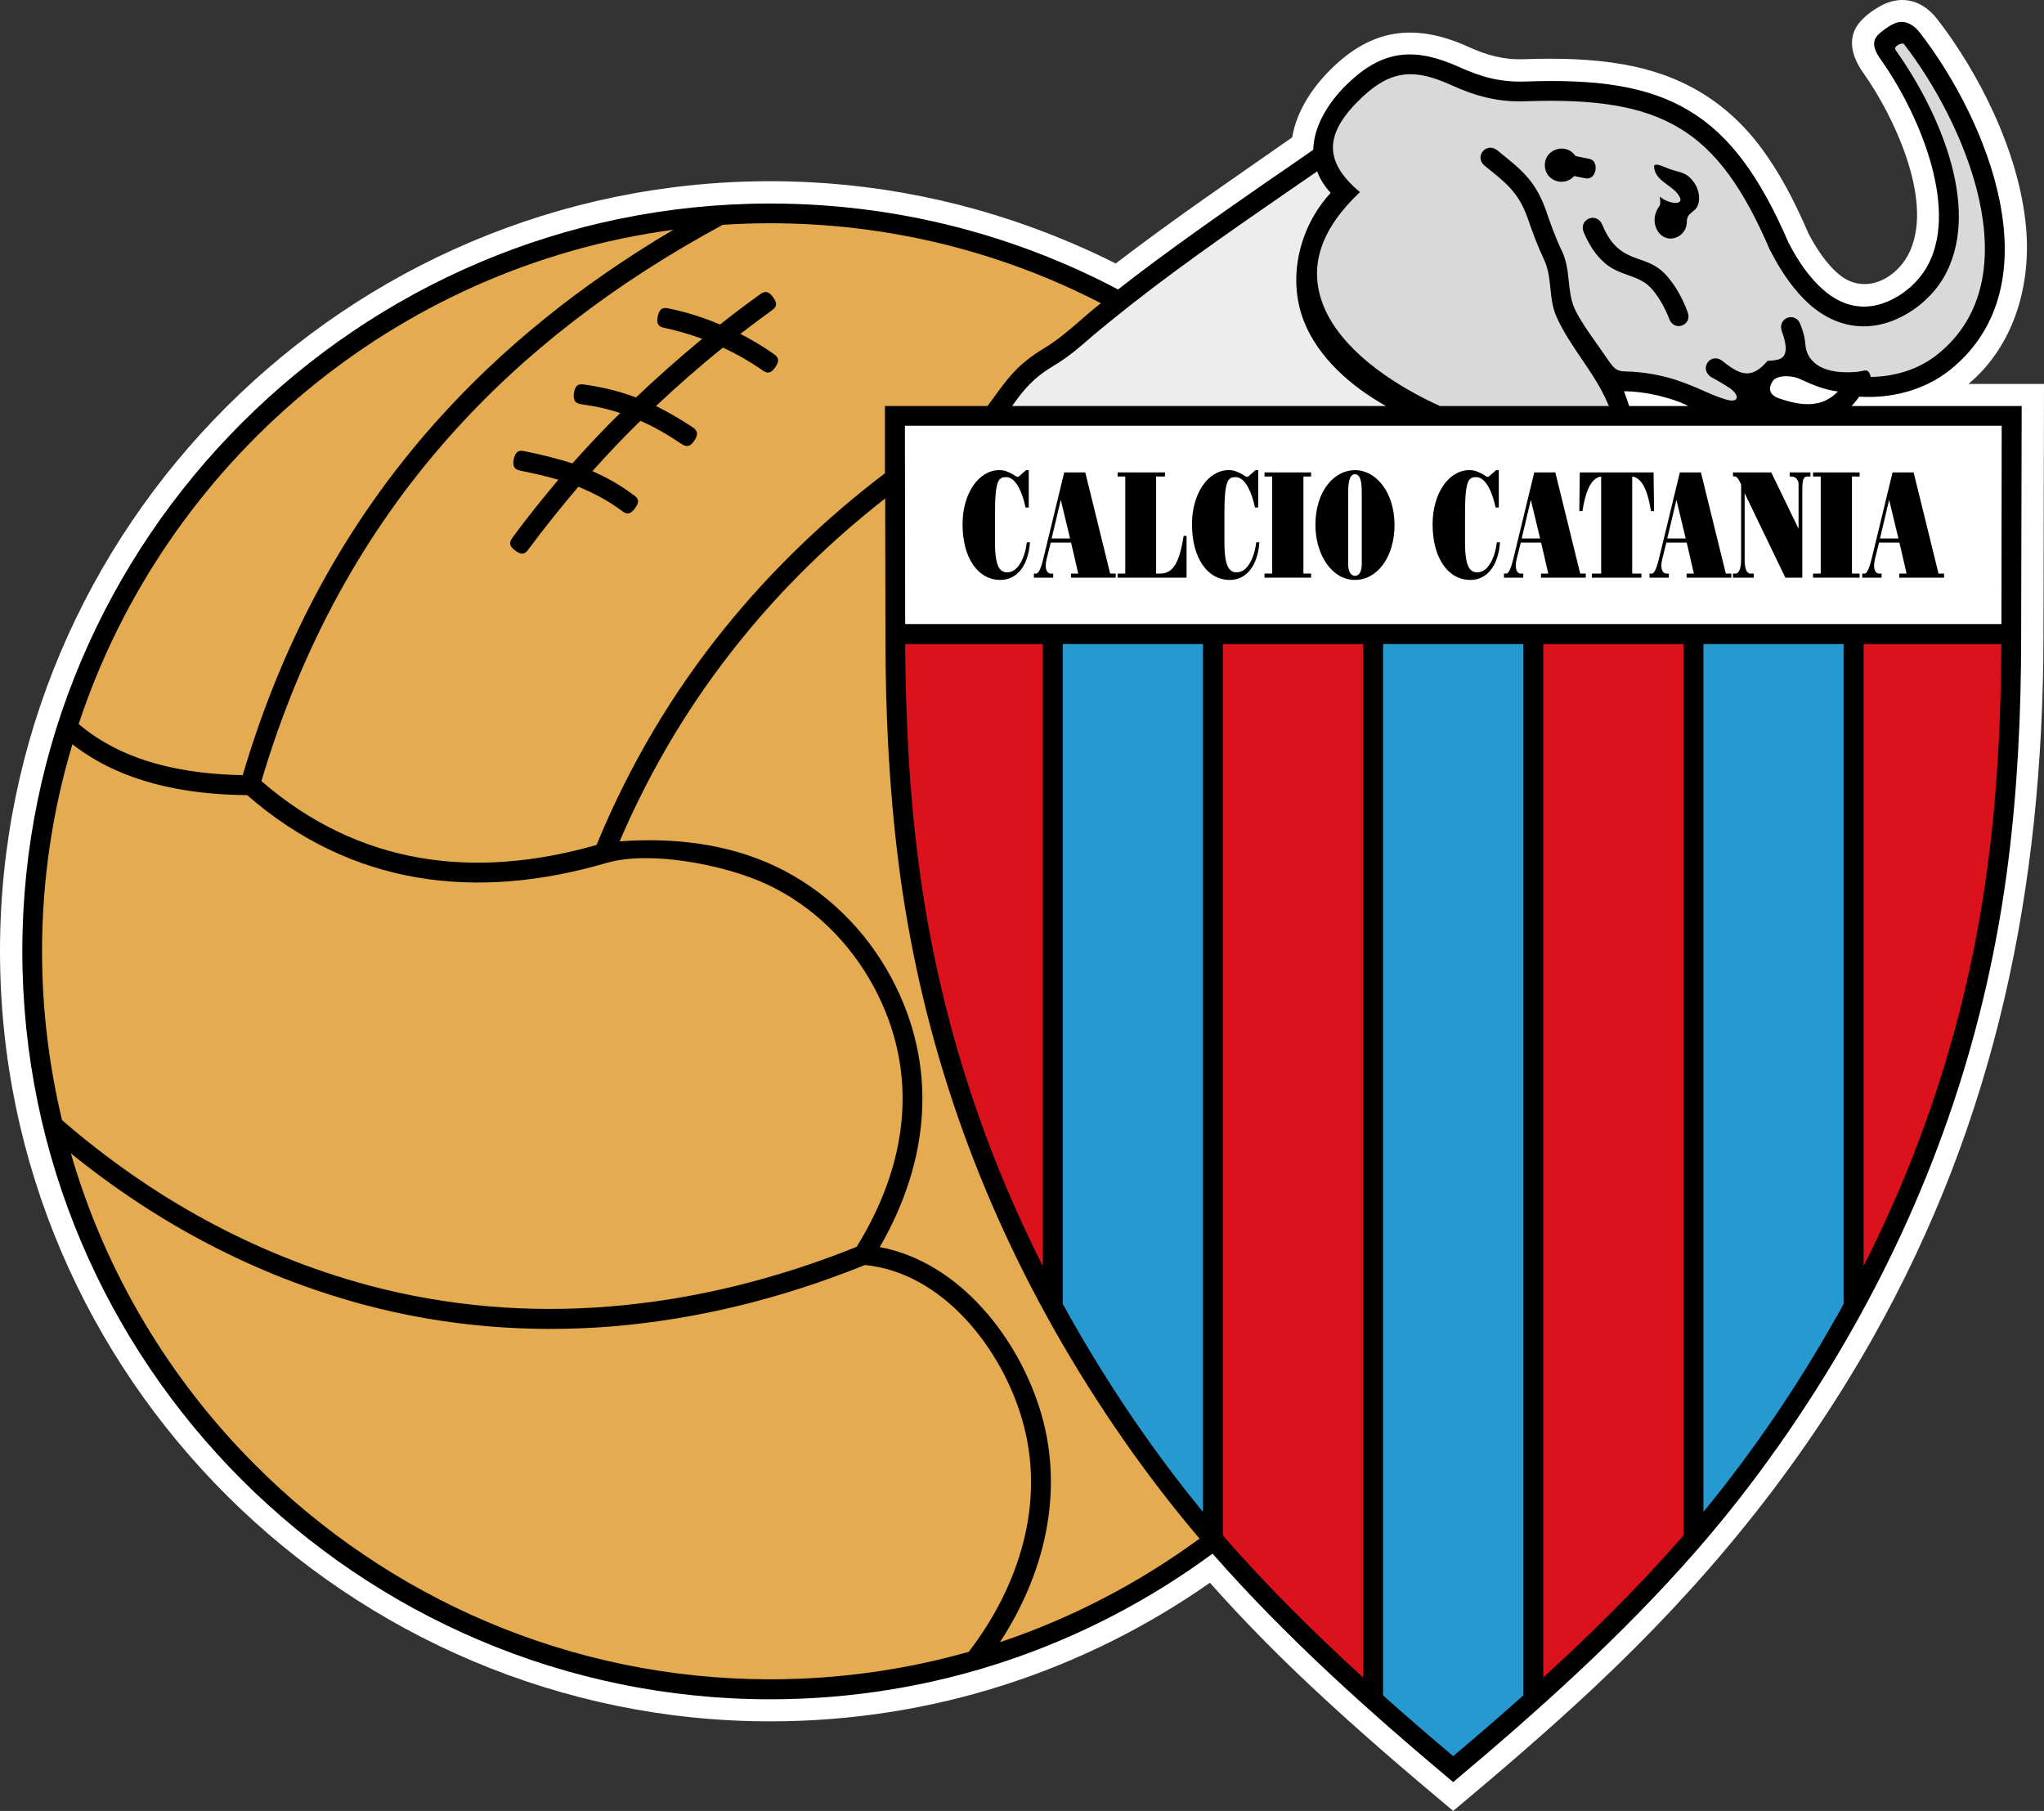 <?xml version="1.0" encoding="UTF-8"?>
<!-- Generator: Adobe Illustrator 13.0.2, SVG Export Plug-In . SVG Version: 6.00 Build 14948)  -->
<!DOCTYPE svg PUBLIC "-//W3C//DTD SVG 1.0//EN" "http://www.w3.org/TR/2001/REC-SVG-20010904/DTD/svg10.dtd">
<svg version="1.0" id="Ebene_1" xmlns="http://www.w3.org/2000/svg" xmlns:xlink="http://www.w3.org/1999/xlink" x="0px" y="0px" width="566.928px" height="502.276px" viewBox="0 0 566.928 502.276" enable-background="new 0 0 566.928 502.276" xml:space="preserve">
<rect x="0" y="0" width="566.928" height="502.276" fill="#333333" stroke="none"/>
<path fill="#FFFFFF" d="M403.056,502.276c-13.248-11.088-26.352-22.32-38.952-34.128c-10.08-9.432-19.584-19.08-28.512-29.16  c-34.632,24.264-76.68,38.448-121.968,38.448C97.128,477.435,0,382.179,0,263.811C0,146.236,95.976,50.26,213.624,50.26  c28.872,0,56.376,5.832,81.504,16.272c4.896,2.016,9.648,4.176,14.328,6.552c16.128-12.384,32.616-23.544,48.96-34.992  c1.224-7.632,6.12-14.616,11.664-19.8c11.448-10.8,23.328-11.592,37.296-5.256c5.04,2.304,9.792,3.6,15.408,3.384  c10.224-0.36,19.152,0,27.072,1.368c16.128,2.736,28.872,10.152,38.664,23.256c4.752,6.408,9,14.184,13.104,23.76  c1.8,3.456,4.896,8.496,8.712,11.52c7.271,5.76,16.344,0.648,19.584-7.056c6.192-14.4-4.896-37.512-13.104-49.032  c-3.528-4.968-4.896-10.728,0.216-15.336c1.008-0.936,2.304-1.944,3.672-2.736c5.976-3.744,12.168-2.592,16.632,3.168  c11.232,14.472,22.752,36.648,24.624,57.816c1.44,16.416-3.6,32.976-15.984,43.344h20.952l-0.144,70.056  c-0.144,69.48-12.96,133.776-47.664,195.12c-20.736,36.576-46.44,67.752-77.112,96.48  C429.408,479.955,416.304,491.188,403.056,502.276z"/>
<path d="M403.056,494.283c-23.544-19.728-46.44-40.248-66.744-63.36c-34.416,25.344-76.824,40.392-122.688,40.392  c-57.096,0-109.008-23.328-146.592-60.912S6.192,320.98,6.192,263.811c0-114.192,93.168-207.36,207.432-207.36  c34.848,0,67.68,8.64,96.48,23.832c13.824-10.8,28.152-20.736,42.552-30.744c3.024-2.016,5.976-4.104,11.592-7.992  c0.144-7.2,4.968-14.112,10.008-18.792c9.792-9.216,18.648-9.504,30.6-4.104c6.048,2.736,11.304,4.176,18.144,3.96  c19.8-0.72,34.056,1.224,45.432,8.064c11.448,6.84,19.728,18.36,27.648,36.648c2.808,5.472,5.976,9.792,9.36,12.816  c6.264,5.688,13.536,6.48,20.88,2.088c3.744-2.232,6.84-5.544,8.64-9.144c8.352-16.488-3.528-42.84-13.176-56.376  c-1.728-2.448-3.096-5.04-0.648-7.272c1.584-1.44,3.744-2.88,5.256-3.24c2.52-0.504,4.536,0.864,6.12,2.88  c18.504,23.904,37.8,69.84,8.352,93.528c-7.056,5.616-16.272,7.992-25.2,7.416c-0.648,0.936-1.368,1.8-2.088,2.592h47.16  l-0.144,63.936c0,21.456-1.008,42.048-3.6,62.568c-5.832,46.008-20.304,89.064-43.2,129.528  c-12.672,22.392-27.576,43.56-43.632,61.848C449.784,453.747,426.744,474.411,403.056,494.283z"/>
<path fill="#E5AB50" d="M19.656,319.9c9.576,33.12,27.504,62.856,51.336,86.616c36.576,36.576,87.048,59.256,142.632,59.256  c19.08,0,37.584-2.664,55.08-7.632c13.968-18.216,21.456-41.472,14.832-64.296c-5.616-19.584-21.888-40.824-43.632-42.984  c-22.824,9.216-46.512,15.12-70.56,17.064c-22.752,1.8-45.864,0-68.688-6.12C70.56,353.668,43.488,339.196,19.656,319.9z"/>
<path fill="#E5AB50" d="M20.088,206.427c-5.472,18.216-8.424,37.512-8.424,57.384c0,16.128,1.944,31.824,5.544,46.872  c24.624,21.312,52.992,37.152,84.888,45.792c22.104,5.904,44.568,7.704,66.816,5.904c23.4-1.872,46.512-7.632,68.688-16.56  c13.824-22.32,17.856-47.592,4.824-72c-6.624-12.312-16.92-22.608-29.808-28.584c-11.376-5.328-32.256-9.432-44.352-5.904  c-36.144,10.584-70.704,6.48-99.72-18.792C51.264,220.396,33.624,217.011,20.088,206.427z"/>
<path fill="#E5AB50" d="M186.768,63.723C109.44,74.092,45.72,128.524,21.816,200.811c12.456,10.584,29.16,13.896,45.504,14.184  c11.232-38.016,29.016-70.344,53.28-97.632C138.96,96.699,161.064,78.916,186.768,63.723z"/>
<path fill="#E5AB50" d="M245.448,131.26v-18.648h28.44c0.432-0.576,0.936-1.296,1.44-1.944c4.392-6.048,7.056-9.72,14.328-14.112  c3.456-2.088,6.624-4.752,9.936-7.632c1.872-1.656,3.816-3.312,5.76-4.824c-27.504-14.184-58.68-22.176-91.728-22.176  c-4.392,0-8.856,0.144-13.176,0.432c-29.952,16.2-55.224,35.568-75.744,58.68c-23.688,26.64-41.112,58.32-52.2,95.616  c27.144,23.472,59.112,27.36,92.952,17.712c9.144-22.248,21.168-42.408,35.712-60.336  C214.056,158.115,228.888,143.86,245.448,131.26L245.448,131.26z M213.84,86.26c-2.88,2.088-5.688,4.176-8.496,6.336  c2.952,1.512,5.976,3.312,9,5.4c1.152,0.792,2.232,1.584,0.72,3.816c-1.584,2.304-2.736,1.512-3.816,0.72  c-3.672-2.52-7.272-4.536-10.728-6.12c-6.48,5.184-12.672,10.656-18.576,16.2c3.312,1.656,6.552,3.528,9.864,5.688  c1.152,0.792,2.304,1.584,0.792,3.888c-1.512,2.304-2.664,1.512-3.816,0.792c-3.744-2.52-7.344-4.608-11.16-6.264  c-0.072,0.144-0.216,0.216-0.36,0.36c-4.464,4.392-8.784,8.928-12.96,13.608c3.816,1.656,7.56,3.744,11.232,6.48  c1.152,0.792,2.232,1.584,0.576,3.816c-1.656,2.232-2.736,1.368-3.816,0.576c-3.888-2.88-7.848-4.896-11.88-6.552  c-4.752,5.616-9.36,11.304-13.68,17.136c-0.792,1.08-1.584,2.232-3.816,0.576c-2.232-1.656-1.368-2.736-0.576-3.888  c3.96-5.328,8.136-10.584,12.528-15.768c-3.384-1.008-6.768-1.728-10.224-2.448c-1.296-0.288-2.664-0.576-2.16-3.24  c0.576-2.736,1.944-2.448,3.312-2.16c4.32,0.864,8.712,1.944,12.96,3.312c4.248-4.752,8.64-9.432,13.248-13.968  c-3.24-1.08-6.624-1.872-10.44-2.376c-1.368-0.216-2.736-0.432-2.376-3.168c0.432-2.736,1.8-2.52,3.168-2.304  c5.184,0.72,9.792,1.944,14.04,3.528c5.904-5.616,12.024-11.016,18.36-16.272c-3.96-1.44-7.488-2.376-10.152-2.952  c-1.368-0.288-2.736-0.576-2.16-3.312c0.576-2.664,1.944-2.376,3.24-2.088c3.672,0.72,8.568,2.088,14.04,4.392  c3.528-2.808,7.128-5.544,10.872-8.208c1.08-0.792,2.232-1.584,3.816,0.648C216.072,84.676,214.92,85.468,213.84,86.26z"/>
<path fill="#E5AB50" d="M332.712,426.747c-14.832-17.424-28.584-37.224-40.392-58.104c-22.824-40.464-37.296-83.52-43.128-129.528  c-2.592-20.52-3.6-41.112-3.6-62.568l-0.072-38.304c-14.904,11.664-28.368,24.768-40.032,39.24  c-13.536,16.704-24.84,35.352-33.624,55.872c14.688-1.08,29.664,0.576,43.056,6.84c14.04,6.624,25.2,17.712,32.328,31.032  c13.32,24.912,10.296,51.264-3.24,74.664c22.32,4.176,38.88,25.704,44.856,46.44c6.336,22.032,0.648,44.568-11.52,63.144  C297.36,448.78,316.008,438.988,332.712,426.747z"/>
<path fill="#FFFFFF" d="M451.872,112.612h16.416c-0.864-0.432-1.728-0.792-2.592-1.152c-4.896-1.8-10.08-2.88-15.264-2.952  C450.576,108.796,451.368,111.172,451.872,112.612z"/>
<path fill="#D9D9D9" d="M399.384,112.612h46.872c-0.144-0.288-0.288-0.576-0.36-0.792c-3.672-8.64-10.512-15.624-14.256-24.12  c-2.232-5.184-1.008-10.872-3.456-15.84c-1.8-3.816-3.24-7.776-4.608-11.736c-2.592-7.128-6.336-9.72-11.736-14.112  c-3.096-2.448,0.36-6.768,3.456-4.32c6.48,5.256,10.44,8.136,13.464,16.56c1.296,3.816,2.664,7.632,4.392,11.232  c2.592,5.328,1.368,10.944,3.528,15.984c1.872,4.176,6.192,9.72,8.856,13.68c3.312,4.968,3.384,3.456,9.072,4.104  c4.536,0.432,8.856,1.512,12.96,3.096c3.744,1.368,7.272,3.312,11.16,4.464c3.6,1.08,3.888-1.08,1.152-3.096  c-2.232-1.512-5.4-3.168-5.544-3.312c-3.096-2.52,0.36-6.768,3.456-4.248c4.896,3.96,8.064,5.112,12.456-0.072  c2.88-0.144,5.256-0.288,5.04-3.96c-0.144-1.152-0.432-2.592-1.08-4.248c-1.296-3.744,3.816-5.616,5.184-1.872  c0.864,2.232,1.296,4.104,1.368,5.76c0.288,2.736,1.728,4.536,3.744,5.76c3.024,1.728,6.624,1.872,10.08,1.656  c2.808-0.216,3.528-1.368,4.32,1.368c6.624-0.072,13.32-2.088,18.504-6.264c26.64-21.384,7.128-64.872-9.36-86.112  c-0.36-0.432-3.24,0.648-2.16,1.872c11.16,15.696,23.616,42.48,13.968,61.56c-2.232,4.464-6.12,8.568-10.728,11.304  c-9.36,5.616-19.296,4.608-27.36-2.592c-3.888-3.528-7.488-8.424-10.656-14.616l-0.144-0.216  c-7.344-17.208-14.976-27.936-25.344-34.056c-10.368-6.192-23.688-7.992-42.48-7.344c-7.56,0.288-13.752-1.368-20.592-4.464  c-9.864-4.464-16.344-4.464-24.552,3.168c-10.512,9.864-11.304,17.712-0.792,26.496c-9.792,9.216-15.768,20.592-9.072,33.84  C374.04,98.643,387.936,107.427,399.384,112.612L399.384,112.612z M467.856,61.564c0,2.52-2.016,4.608-4.608,4.608  c-3.456-0.144-5.04-4.176-4.032-6.984c0.864-2.664,1.584-1.296,1.152-4.68c2.304,2.16,7.992,2.88,4.752-1.008  c-1.944-2.304-6.192-3.672-6.336-7.272c-0.072-1.08,1.8-0.432,3.744,0.432c2.952,1.224,4.968,0.792,7.128,3.672  c1.872,2.448,1.872,5.184,1.224,6.696C470.016,59.044,467.856,58.9,467.856,61.564L467.856,61.564z M444.384,62.283  c1.224,2.952,2.664,5.112,4.392,6.552c4.392,3.816,9.288,2.664,13.68,7.848c2.592,2.952,4.536,6.84,5.616,9.864  c1.44,3.672-3.744,5.616-5.112,1.872c-0.936-2.52-2.592-5.688-4.68-8.136c-3.6-4.248-8.784-3.528-13.104-7.272  c-2.376-2.016-4.32-4.824-5.904-8.568C437.76,60.772,442.872,58.683,444.384,62.283L444.384,62.283z M436.968,43.276l3.888,0.792  c2.736,0.432,2.088,5.976-1.08,5.4l-3.168-0.648c-2.736,3.168-8.136,1.368-8.136-3.024C428.472,41.187,434.52,39.531,436.968,43.276  z"/>
<path fill="#EDEDEE" d="M280.728,112.612h103.68c-9.864-5.544-18.72-13.464-22.68-23.328c-4.824-12.096-1.368-26.352,7.344-35.784  c-1.656-1.8-2.952-3.816-3.744-5.976c-2.592,1.8-6.048,4.176-9.504,6.552c-16.272,11.232-32.328,22.392-47.736,34.92  c-1.728,1.368-3.312,2.736-4.896,4.032c-3.528,3.096-6.84,5.976-10.728,8.28C286.632,104.763,284.112,107.86,280.728,112.612z"/>
<polygon fill="#FFFFFF" points="555.12,173.092 555.192,118.084 250.992,118.084 251.064,173.092"/>
<path fill="#DB111B" d="M289.224,178.635h-38.16c0.144,20.592,1.08,40.32,3.6,59.76c5.04,39.744,16.632,77.256,34.56,112.752  V178.635z"/>
<path fill="#2799D1" d="M333.648,178.635h-38.88v183.024c0.792,1.44,1.584,2.808,2.376,4.248  c10.8,19.08,23.184,37.224,36.504,53.424V178.635z"/>
<path fill="#DB111B" d="M378.072,178.635h-38.88v247.176c0.288,0.36,0.576,0.72,0.864,1.08  c11.88,13.536,24.696,26.208,38.016,38.376V178.635z"/>
<path fill="#DB111B" d="M516.888,351.148c18-35.496,29.592-73.008,34.632-112.752c2.52-19.44,3.456-39.168,3.6-59.76h-38.232  V351.148z"/>
<path fill="#2799D1" d="M472.464,419.331c13.32-16.2,25.776-34.344,36.504-53.424c0.864-1.44,1.656-2.808,2.376-4.248V178.635  h-38.88V419.331z"/>
<path fill="#DB111B" d="M428.04,465.267c13.32-12.168,26.136-24.84,38.016-38.376c0.288-0.36,0.576-0.72,0.864-1.08V178.635h-38.88  V465.267z"/>
<path fill="#2799D1" d="M403.056,487.084c6.552-5.544,13.032-11.088,19.44-16.848v-291.6h-38.88v291.6  C390.024,475.995,396.504,481.539,403.056,487.084z"/>
<path fill="#FFFFFF" d="M494.208,110.74c5.616,1.872,11.232,2.376,15.552-2.16c-3.6-0.432-6.912-1.8-10.224-3.312  c-2.088-1.152-6.552-1.44-7.848,0.432C490.536,107.5,490.248,109.659,494.208,110.74z"/>
<path d="M285.338,140.758h-0.895c-0.727-3.581-2.515-8.425-5.366-8.425c-2.068,0-3.102,0.758-3.102,10.025v8.13  c0,6.908,1.453,8.256,3.41,8.256c3.074,0,4.919-4.212,5.422-8.341h0.866c-0.503,6.824-3.801,10.447-8.217,10.447  c-6.176,0-10.48-6.023-10.48-15.459c0-8.593,4.528-14.996,10.173-14.996c1.509,0,2.348,0.421,3.745,1.137  c0.503,0.252,0.866,0.716,1.369,0.716c0.335,0,0.559-0.295,0.839-0.547l1.509-1.306h0.727V140.758z"/>
<path d="M286.762,160.219v-1.137h0.643c0.894,0,1.565-2.485,2.012-4.297l5.757-23.758h5.841l6.903,28.055h1.538v1.137h-12.409  v-1.137h2.012l-1.984-8.593h-5.646l-1.118,4.507c-0.782,3.159,0.335,4.086,1.063,4.086h0.754v1.137H286.762z M294.224,138.652  l-2.543,10.7h5.115L294.224,138.652z"/>
<path d="M309.986,160.219v-1.137h2.124v-26.917h-2.124v-1.137h13.136v1.137h-2.459v26.917h1.286c4.22,0,5.505-5.182,6.344-10.447  h0.811v11.584H309.986z"/>
<path d="M348.972,140.758h-0.894c-0.727-3.581-2.516-8.425-5.366-8.425c-2.068,0-3.102,0.758-3.102,10.025v8.13  c0,6.908,1.453,8.256,3.41,8.256c3.074,0,4.918-4.212,5.422-8.341h0.866c-0.503,6.824-3.801,10.447-8.217,10.447  c-6.176,0-10.48-6.023-10.48-15.459c0-8.593,4.528-14.996,10.173-14.996c1.509,0,2.348,0.421,3.745,1.137  c0.503,0.252,0.866,0.716,1.369,0.716c0.335,0,0.559-0.295,0.838-0.547l1.509-1.306h0.727V140.758z"/>
<path d="M350.732,160.219v-1.137h2.124v-26.917h-2.124v-1.137h12.912v1.137h-2.124v26.917h2.124v1.137H350.732z"/>
<path d="M386.785,145.602c0,9.015-4.863,15.249-10.983,15.249c-6.428,0-10.956-7.077-10.956-15.249  c0-9.394,5.198-15.207,10.956-15.207C381.67,130.396,386.785,136.546,386.785,145.602z M373.929,156.512  c0,1.685,0.615,3.202,1.873,3.202c1.341,0,1.9-1.517,1.9-3.202v-19.587c0-2.106-0.028-5.392-1.9-5.392  c-1.789,0-1.873,3.286-1.873,5.392V156.512z"/>
<path d="M415.71,140.758h-0.895c-0.727-3.581-2.515-8.425-5.366-8.425c-2.068,0-3.103,0.758-3.103,10.025v8.13  c0,6.908,1.454,8.256,3.41,8.256c3.075,0,4.919-4.212,5.422-8.341h0.867c-0.503,6.824-3.801,10.447-8.217,10.447  c-6.177,0-10.48-6.023-10.48-15.459c0-8.593,4.527-14.996,10.173-14.996c1.509,0,2.348,0.421,3.745,1.137  c0.503,0.252,0.867,0.716,1.37,0.716c0.335,0,0.559-0.295,0.838-0.547l1.509-1.306h0.727V140.758z"/>
<path d="M417.134,160.219v-1.137h0.643c0.895,0,1.565-2.485,2.012-4.297l5.757-23.758h5.841l6.903,28.055h1.537v1.137h-12.409  v-1.137h2.012l-1.984-8.593h-5.646l-1.118,4.507c-0.783,3.159,0.335,4.086,1.062,4.086h0.754v1.137H417.134z M424.596,138.652  l-2.543,10.7h5.115L424.596,138.652z"/>
<path d="M444.103,132.165c-3.27,0.421-4.556,5.476-5.199,9.604h-0.866l0.14-10.741h20.458l0.14,10.741h-0.866  c-0.643-4.128-1.928-9.183-5.198-9.604v26.917h2.543v1.137h-13.723v-1.137h2.571V132.165z"/>
<path d="M457.518,160.219v-1.137h0.643c0.894,0,1.565-2.485,2.012-4.297l5.757-23.758h5.841l6.903,28.055h1.537v1.137h-12.409  v-1.137h2.012l-1.984-8.593h-5.646l-1.118,4.507c-0.783,3.159,0.335,4.086,1.062,4.086h0.755v1.137H457.518z M464.98,138.652  l-2.543,10.7h5.115L464.98,138.652z"/>
<path d="M480.658,160.219v-1.137h0.699c1.202,0,1.565-2.064,1.565-4.002v-20.683c-0.531-1.053-0.978-2.274-1.845-2.274h-0.419  v-1.095h10.62l7.574,15.628v-12.385c0-1.179-0.867-2.106-1.9-2.106h-0.559v-1.137h5.757v1.137h-0.838  c-1.454,0-1.426,1.643-1.426,5.097v22.958h-4.695L483.9,136.799v18.282c0,1.938,0.279,4.002,1.621,4.002h0.895v1.137H480.658z"/>
<path d="M502.876,160.219v-1.137H505v-26.917h-2.124v-1.137h12.912v1.137h-2.124v26.917h2.124v1.137H502.876z"/>
<path d="M516.514,160.219v-1.137h0.643c0.894,0,1.565-2.485,2.012-4.297l5.757-23.758h5.841l6.903,28.055h1.537v1.137h-12.409  v-1.137h2.012l-1.984-8.593h-5.646l-1.118,4.507c-0.783,3.159,0.335,4.086,1.062,4.086h0.755v1.137H516.514z M523.976,138.652  l-2.543,10.7h5.115L523.976,138.652z"/>
</svg>